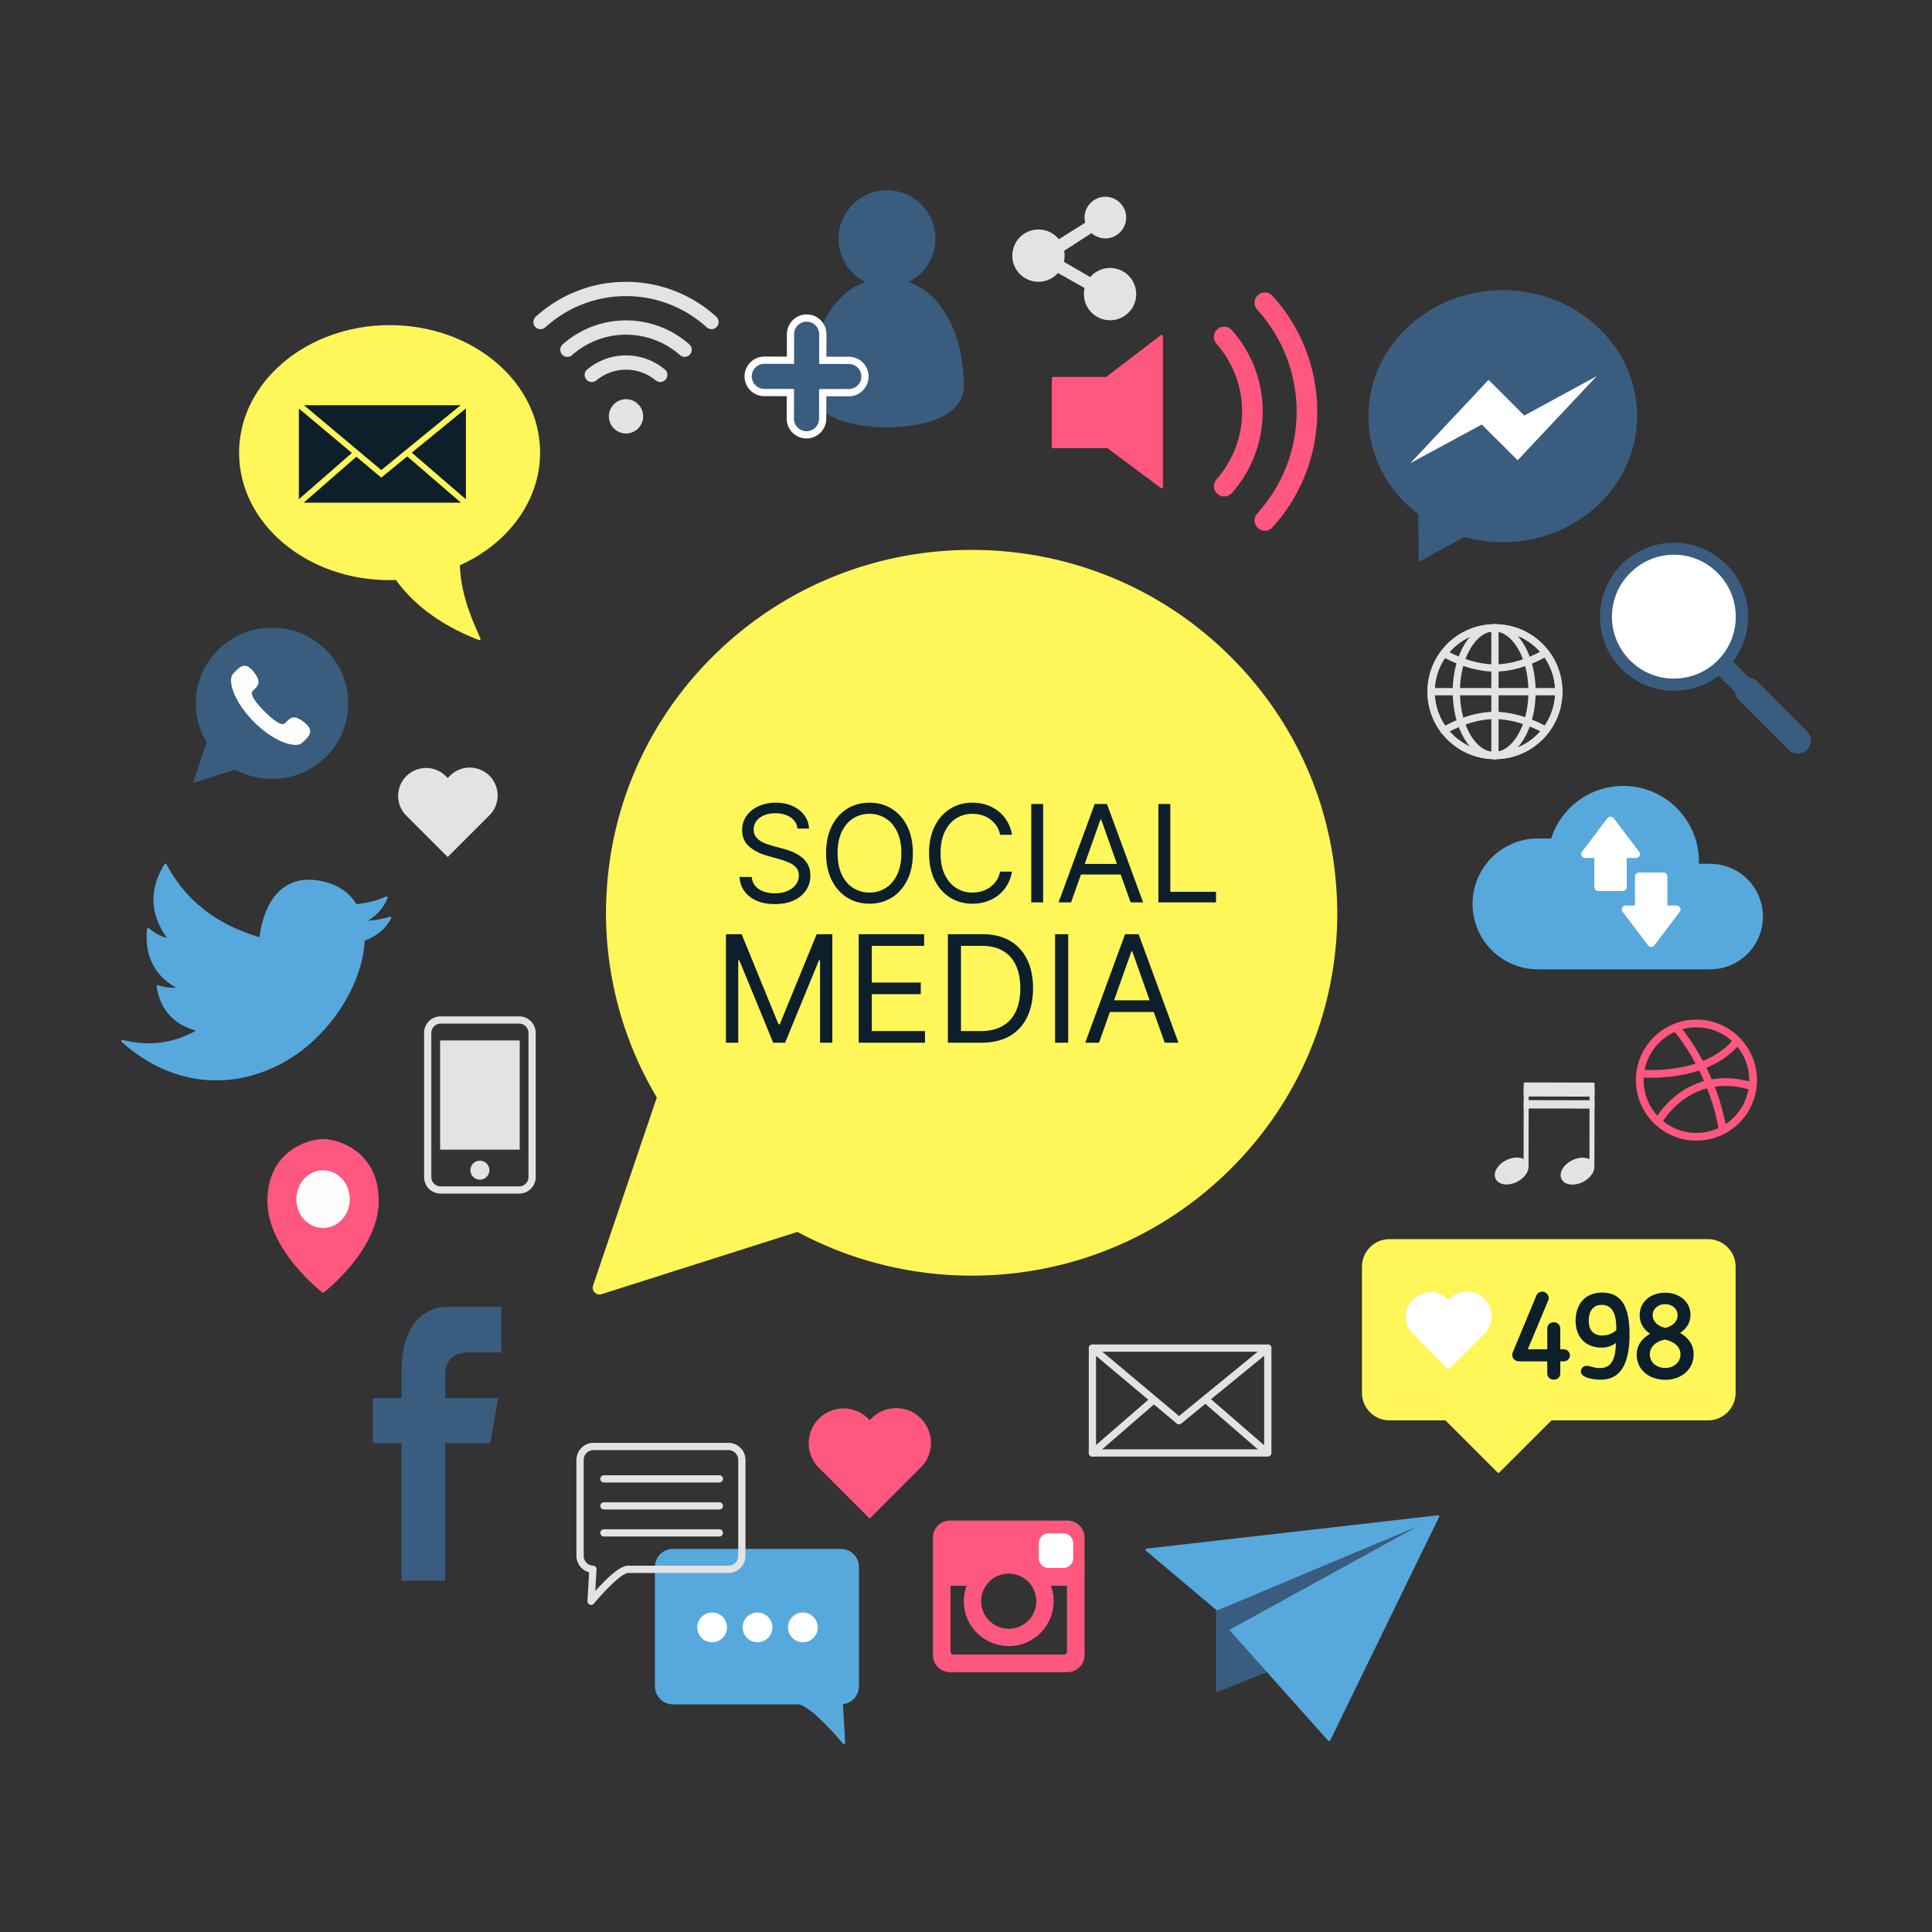 <svg xmlns="http://www.w3.org/2000/svg" xmlns:xlink="http://www.w3.org/1999/xlink" width="800" height="800" fill="none" xmlns:v="https://vecta.io/nano"><rect width="100%" height="100%" fill="#333333" stroke="none"/><style><![CDATA[.B{stroke-miterlimit:10}.C{stroke-linejoin:round}.D{fill:#3a5c7f}.E{fill:#ff577e}.F{fill:#fff}.G{stroke:#e3e3e3}.H{stroke:#ff577e}.I{stroke:#fff}.J{fill:#57a8dd}.K{stroke:#57a8dd}.L{stroke-width:3}.M{stroke-linecap:round}.N{fill:#e3e3e3}.O{fill:#fff65a}.P{stroke:#fff65a}.Q{fill:#0d1f2b}]]></style><g class="B C"><path d="M553.183 375.375l-.038-1.22c-.991-39.204-17.115-75.903-45.404-103.336-28.338-27.481-65.771-42.616-105.404-42.616-39.149 0-76.255 14.812-104.482 41.707-28.145 26.817-44.574 62.848-46.263 101.455-.079 1.802-.168 4.181-.168 6.6 0 26.952 7.291 53.344 21.096 76.402l-26.472 78.092a2.32 2.32 0 0 0 .54 2.366c.442.451 1.041.694 1.654.694a2.32 2.32 0 0 0 .701-.109l81.328-25.843c22.003 11.878 46.9 18.153 72.067 18.153 40.307 0 78.201-15.574 106.701-43.854s44.203-65.894 44.203-105.9c0-.883-.03-1.751-.059-2.591z" class="O P"/><path d="M278.654 641.859h69.534c3.847 0 6.965 3.118 6.965 6.965v49.451c0 3.729-2.938 6.747-6.621 6.93l.933 16.518s-13.604-16.484-19.049-16.484h-51.762c-3.847 0-6.965-3.118-6.965-6.965v-49.451c0-3.845 3.118-6.964 6.965-6.964z" class="J K"/><g class="G L"><g class="M"><path d="M619.022 260.723v52.195"/><path d="M645.512 286.407H592.531"/></g><use xlink:href="#B"/><use xlink:href="#B"/><path d="M634.39 286.412c0 14.602-7.021 26.439-15.681 26.439s-15.681-11.837-15.681-26.439 7.021-26.439 15.681-26.439 15.681 11.837 15.681 26.439z"/><path d="M597.886 270.528s10.041 6.078 21.135 6.078 20.969-6.296 20.969-6.296m0 32.016s-10.041-6.078-21.135-6.078-20.969 6.295-20.969 6.295" class="M"/></g><path d="M380.909 587.651a13.91 13.91 0 0 0-19.669 0l-1.124 1.124-1.124-1.124a13.91 13.91 0 0 0-19.67 19.67l1.124 1.124 19.67 19.67 19.669-19.67 1.124-1.124a13.91 13.91 0 0 0 0-19.67z" class="E H"/></g><path d="M202.675 321.229a11.57 11.57 0 0 0-16.359 0l-.935.935-.935-.935a11.57 11.57 0 0 0-16.359 16.359l.935.935 16.359 16.359 16.359-16.359.935-.935a11.57 11.57 0 0 0 0-16.359z" class="N"/><g class="B C"><path d="M223.14 187.187c-.111-28.883-27.879-52.19-62.022-52.059s-61.73 23.652-61.619 52.535 27.879 52.19 62.022 52.059c.9-.004 1.792-.032 2.682-.068 5.904 8.334 16.226 17.935 34.256 24.905-1.533-3.791-8.274-16.768-8.544-30.803 19.806-8.782 33.303-26.356 33.225-46.569z" class="O P"/><path d="M636.854 347.691h5.816c3.882-12.596 15.61-21.751 29.48-21.751 17.036 0 30.847 13.81 30.847 30.847 0 .467-.049.922-.07 1.384h5.211a21.36 21.36 0 0 1 21.356 21.355 21.36 21.36 0 0 1-21.356 21.355h-71.284c-14.688 0-26.596-11.907-26.596-26.595s11.907-26.595 26.596-26.595z" class="J K"/></g><path d="M330.214 343.109c-.238-2.014-1.206-3.578-2.902-4.692s-3.777-1.67-6.243-1.67c-1.802 0-3.379.292-4.731.875-1.339.583-2.386 1.385-3.141 2.406-.742 1.02-1.114 2.18-1.114 3.479 0 1.086.259 2.021.776 2.803a6.87 6.87 0 0 0 2.028 1.928 14.53 14.53 0 0 0 2.584 1.253l2.485.775 4.135 1.113c1.06.279 2.24.663 3.539 1.153 1.312.491 2.564 1.16 3.757 2.008 1.206.835 2.2 1.909 2.982 3.221s1.173 2.922 1.173 4.831c0 2.2-.576 4.188-1.729 5.964-1.14 1.776-2.81 3.187-5.01 4.234-2.187 1.047-4.844 1.571-7.972 1.571-2.916 0-5.441-.471-7.575-1.412-2.12-.941-3.79-2.253-5.009-3.936-1.207-1.683-1.889-3.638-2.048-5.865h5.089c.133 1.538.65 2.81 1.551 3.817.914.994 2.067 1.737 3.459 2.227 1.405.477 2.916.716 4.533.716 1.882 0 3.572-.305 5.069-.915 1.498-.623 2.684-1.484 3.559-2.584.875-1.113 1.312-2.412 1.312-3.897 0-1.352-.378-2.452-1.133-3.3s-1.75-1.537-2.982-2.067a31.41 31.41 0 0 0-3.996-1.392l-5.01-1.431c-3.181-.915-5.699-2.22-7.555-3.917s-2.783-3.916-2.783-6.66c0-2.279.616-4.267 1.849-5.964 1.246-1.71 2.916-3.035 5.01-3.976 2.107-.954 4.46-1.431 7.057-1.431 2.625 0 4.957.47 6.998 1.411 2.041.928 3.658 2.2 4.851 3.817 1.206 1.617 1.842 3.453 1.909 5.507h-4.772zm47.788 10.179c0 4.294-.776 8.005-2.326 11.133s-3.678 5.54-6.382 7.236-5.792 2.545-9.264 2.545-6.561-.848-9.264-2.545-4.831-4.108-6.382-7.236-2.326-6.839-2.326-11.133.775-8.005 2.326-11.133 3.678-5.54 6.382-7.237 5.791-2.544 9.264-2.544 6.56.848 9.264 2.544 4.831 4.109 6.382 7.237 2.326 6.839 2.326 11.133zm-4.772 0c0-3.526-.589-6.501-1.769-8.926-1.166-2.426-2.75-4.261-4.751-5.507-1.988-1.246-4.215-1.869-6.68-1.869s-4.699.623-6.7 1.869c-1.988 1.246-3.572 3.081-4.751 5.507-1.167 2.425-1.75 5.4-1.75 8.926s.583 6.501 1.75 8.926c1.179 2.425 2.763 4.261 4.751 5.507 2.001 1.246 4.235 1.869 6.7 1.869s4.692-.623 6.68-1.869c2.001-1.246 3.585-3.082 4.751-5.507 1.18-2.425 1.769-5.401 1.769-8.926zm45.825-7.634h-4.931c-.291-1.418-.802-2.664-1.531-3.738a10.17 10.17 0 0 0-2.624-2.703c-1.02-.743-2.153-1.299-3.399-1.67s-2.545-.557-3.897-.557c-2.465 0-4.698.623-6.7 1.869-1.988 1.246-3.571 3.081-4.751 5.507-1.166 2.425-1.749 5.4-1.749 8.926s.583 6.501 1.749 8.926c1.18 2.425 2.763 4.261 4.751 5.507 2.002 1.246 4.235 1.869 6.7 1.869 1.352 0 2.651-.186 3.897-.557s2.379-.921 3.399-1.65a10.45 10.45 0 0 0 2.624-2.724c.729-1.086 1.24-2.332 1.531-3.737h4.931c-.372 2.081-1.047 3.943-2.028 5.586s-2.2 3.042-3.658 4.195c-1.458 1.14-3.095 2.008-4.911 2.604-1.802.597-3.731.895-5.785.895-3.472 0-6.56-.848-9.264-2.545s-4.831-4.108-6.382-7.236-2.326-6.839-2.326-11.133.776-8.005 2.326-11.133 3.678-5.54 6.382-7.237 5.792-2.544 9.264-2.544c2.054 0 3.983.298 5.785.894 1.816.597 3.453 1.471 4.911 2.625 1.458 1.139 2.677 2.531 3.658 4.174.981 1.631 1.656 3.493 2.028 5.587zm12.897-12.724v40.715h-4.93V332.93h4.93zm11.555 40.715h-5.169l14.95-40.715h5.09l14.95 40.715h-5.169l-12.167-34.273h-.318l-12.167 34.273zm1.909-15.904h20.834v4.374h-20.834v-4.374zm34.254 15.904V332.93h4.93v36.342h18.926v4.373H479.67zM300.603 386.84h6.494l15.268 37.293h.526l15.268-37.293h6.494v44.927h-5.09v-34.134h-.439l-14.039 34.134h-4.914l-14.04-34.134h-.438v34.134h-5.09V386.84zm54.958 44.927V386.84h27.114v4.826h-21.674v15.18h20.27v4.827h-20.27v15.268h22.025v4.826h-27.465zm50.784 0h-13.864V386.84h14.478c4.358 0 8.087.899 11.188 2.698 3.1 1.784 5.477 4.351 7.129 7.7 1.653 3.335 2.479 7.327 2.479 11.978 0 4.68-.833 8.709-2.501 12.087-1.667 3.364-4.095 5.952-7.283 7.766-3.188 1.798-7.063 2.698-11.626 2.698zm-8.424-4.826h8.073c3.714 0 6.793-.717 9.235-2.15s4.263-3.473 5.462-6.121 1.799-5.798 1.799-9.454c0-3.627-.592-6.75-1.777-9.367-1.184-2.633-2.954-4.651-5.308-6.055-2.355-1.419-5.287-2.128-8.797-2.128h-8.687v35.275zm44.4-40.101v44.927h-5.44V386.84h5.44zm12.751 44.927h-5.703l16.496-44.927h5.616l16.497 44.927h-5.704l-13.425-37.819h-.351l-13.426 37.819zm2.106-17.55h22.99v4.826h-22.99v-4.826z" class="Q"/><g fill-rule="evenodd"><path d="M154.375 578.899h11.862v-10.973c0-28.142 18.966-26.807 18.966-26.807h22.425v18.877H194.04c-8.898 0-9.712 6.398-9.712 10.155v8.749h21.946l-3.262 18.684h-18.684v56.942h-18.091v-56.942h-11.862v-18.685z" class="D"/><path d="M68.509 358.128c7.58 14.362 20.065 25.048 39.396 30.603 0 0 1.705-27.098 23.639-23.673 7.653 1.195 12.8 4.788 15.787 9.835 4.215-.309 8.447-1.336 12.699-3.202-1.82 4.577-5.173 7.83-9.612 10.148 3.631-.034 7.337-.601 11.126-1.773-2.379 4.441-6.197 7.325-11.022 9.117-.496 14.375-9.539 31.981-23.926 43.884-18.656 15.434-48.977 21.906-75.887-1.976 10.822 2.746 21.436 1.62 31.779-4.496-10.172-2.384-15.617-8.646-17.132-18.13 3.192.996 6.241 1.361 9.063.73-10.597-5.379-13.953-13.966-13.074-24.43 2.561 2.165 5.396 3.804 8.862 4.229-7.853-10.31-7.959-20.597-1.698-30.866z" class="B C J K"/><g class="E"><path d="M702.454 422.194a24.98 24.98 0 0 1 17.721 7.34c4.535 4.535 7.341 10.801 7.341 17.721s-2.805 13.186-7.341 17.721-10.801 7.341-17.721 7.341-13.186-2.805-17.721-7.341-7.341-10.801-7.341-17.721 2.805-13.186 7.341-17.721a24.98 24.98 0 0 1 17.721-7.34zm15.456 9.605c-3.956-3.956-9.42-6.402-15.457-6.402s-11.501 2.447-15.457 6.402-6.402 9.421-6.402 15.457 2.447 11.501 6.402 15.457 9.421 6.402 15.457 6.402 11.501-2.447 15.457-6.402 6.402-9.42 6.402-15.457-2.446-11.501-6.402-15.457z"/><path d="M695.078 424.344c.044.05 15.459 16.998 19.86 43.425l-3.153.526c-4.248-25.512-19.041-41.776-19.084-41.823l2.377-2.128z"/><path d="M685.161 463.745c.038-.069 12.89-24.033 41.073-15.406l-.926 3.053c-25.679-7.861-37.31 13.829-37.344 13.891l-2.803-1.538zm-5.848-20.863c.075.007 26.029 2.784 38.836-12.876l2.477 2.027c-13.9 16.996-41.547 14.035-41.627 14.027l.314-3.178z"/></g></g><path d="M220.327 487.406a5.35 5.35 0 0 1-5.347 5.347h-32.526a5.35 5.35 0 0 1-5.347-5.347v-59.705a5.35 5.35 0 0 1 5.347-5.347h32.526a5.35 5.35 0 0 1 5.347 5.347v59.705z" class="B C G L"/><path d="M215.203 430.82h-32.971v45.224h32.971V430.82zm-12.559 53.718c0 2.168-1.758 3.926-3.926 3.926a3.93 3.93 0 0 1-3.927-3.926 3.93 3.93 0 0 1 3.927-3.926c2.168 0 3.926 1.758 3.926 3.926z" class="N"/><g class="B C"><g class="G L"><path d="M524.966 558.224h-72.619v43.402h72.619v-43.402z"/><path d="M524.966 558.224l-36.768 30.063-35.851-30.063m0 43.402l25.298-21.911m46.545 21.346l-24.842-21.537" class="M"/></g><path d="M133.773 472.149c-6.273.058-22.537 5.001-22.537 25.122 0 20.164 22.368 37.355 22.537 37.485.17-.13 22.537-17.321 22.537-37.485 0-20.121-16.264-25.064-22.537-25.122z" class="E H"/></g><path d="M144.848 496.529c0 6.602-4.959 11.954-11.076 11.954s-11.075-5.352-11.075-11.954 4.959-11.954 11.075-11.954 11.076 5.352 11.076 11.954z" fill="#fcfcfc"/><path d="M144.196 290.438c-.428-16.94-14.389-30.544-31.564-30.544-16.979 0-30.821 13.292-31.55 29.96-.02.458-.035.918-.035 1.382 0 5.919 1.656 11.457 4.531 16.181l-5.7 16.816 17.487-5.557c4.527 2.483 9.73 3.899 15.268 3.899 17.444 0 31.584-14.03 31.584-31.339-.001-.268-.015-.532-.021-.798z" class="D"/><path d="M126.133 299.226c-4.685-3.765-5.995-1.914-8.12.211-1.484 1.484-5.239-1.616-8.482-4.858s-6.342-6.998-4.859-8.482c2.126-2.125 3.976-3.436.21-8.12s-6.274-1.088-8.334.971c-2.377 2.376-.125 11.232 8.627 19.986s17.609 11.003 19.985 8.628c2.06-2.06 5.658-4.569.973-8.336z" fill="#fcfcfc"/><path d="M157.873 197.772l-10.308-8.644-21.817 19.029h65.128l-22.257-19.173-10.746 8.788zm32.885-29.996h-64.914l32.047 26.873 32.867-26.873zm2.166 38.973v-37.64l-22.415 18.33 22.415 19.31zm-69.181-37.599v37.565l21.957-19.151-21.957-18.414z" class="Q"/><g class="D"><path d="M693.145 284.903c16.306 0 29.525-13.219 29.525-29.525s-13.219-29.525-29.525-29.525-29.525 13.219-29.525 29.525 13.219 29.525 29.525 29.525z"/><path d="M693.145 286.024a30.44 30.44 0 0 1-21.669-8.976c-11.949-11.949-11.949-31.39 0-43.339 5.788-5.788 13.484-8.976 21.669-8.976s15.882 3.188 21.67 8.976a30.44 30.44 0 0 1 0 43.34c-5.788 5.787-13.484 8.975-21.67 8.975zm0-59.051a28.22 28.22 0 0 0-20.086 8.32c-11.075 11.076-11.075 29.096 0 40.171a28.22 28.22 0 0 0 40.172 0c5.365-5.365 8.32-12.498 8.32-20.086a28.22 28.22 0 0 0-28.406-28.405z"/></g><g class="B F I"><path d="M693.145 279.367c13.249 0 23.989-10.74 23.989-23.989s-10.74-23.989-23.989-23.989-23.989 10.74-23.989 23.989 10.74 23.989 23.989 23.989z"/><path d="M693.145 280.488c-6.707 0-13.012-2.612-17.755-7.354a24.94 24.94 0 0 1 0-35.51 24.94 24.94 0 0 1 35.51 0c9.79 9.79 9.79 25.719 0 35.51-4.743 4.742-11.048 7.354-17.755 7.354zm0-47.979a22.72 22.72 0 0 0-16.171 6.698 22.71 22.71 0 0 0 0 32.342 22.72 22.72 0 0 0 16.171 6.698c6.109 0 11.852-2.379 16.171-6.698 8.917-8.917 8.917-23.426 0-32.342-4.319-4.319-10.062-6.698-16.171-6.698z"/></g><g class="D"><path d="M716.051 274.024l-4.271 4.27 15.319 15.319 4.27-4.27-15.318-15.319z"/><path d="M727.106 294.73c-.287 0-.573-.109-.792-.328l-15.319-15.319a1.12 1.12 0 0 1 0-1.584l4.27-4.27a1.12 1.12 0 0 1 1.584 0l15.319 15.319a1.12 1.12 0 0 1 0 1.584l-4.27 4.27a1.12 1.12 0 0 1-.792.328zm-13.735-16.439l13.735 13.735 2.686-2.686-13.735-13.735-2.686 2.686z"/><path d="M740.578 310.444a5.4 5.4 0 0 0 7.633 0 5.4 5.4 0 0 0 0-7.633l-20.606-20.606a5.4 5.4 0 0 0-7.633 0 5.4 5.4 0 0 0 0 7.633l20.606 20.606z"/></g><path d="M678.206 352.841l-10.418-13.743c-.212-.279-.543-.443-.893-.443s-.68.164-.893.443l-10.532 13.891a1.12 1.12 0 0 0 .893 1.797h4.327v12.542a1.12 1.12 0 0 0 1.12 1.12h10.167a1.12 1.12 0 0 0 1.12-1.12v-12.542h4.327c.008.001.016.001.022 0a1.12 1.12 0 0 0 1.12-1.12c.002-.327-.137-.621-.36-.825zm-5.798 24.569l10.418 13.743a1.12 1.12 0 0 0 1.785 0l10.532-13.891a1.12 1.12 0 0 0-.893-1.797h-4.327v-12.542a1.12 1.12 0 0 0-1.12-1.12h-10.167a1.12 1.12 0 0 0-1.12 1.12v12.542h-4.327c-.008-.001-.016-.001-.022 0a1.12 1.12 0 0 0-1.12 1.12 1.11 1.11 0 0 0 .361.825z" class="B F I"/><path d="M266.321 172.397a7.1 7.1 0 0 0-7.098-7.098 7.1 7.1 0 0 0-7.098 7.098 7.1 7.1 0 0 0 7.098 7.097 7.1 7.1 0 0 0 7.098-7.097zm-23.372-15.094c1.09 1.123 2.836 1.168 4.044.173 3.332-2.744 7.587-4.401 12.231-4.401s8.896 1.656 12.228 4.397c1.208.994 2.954.948 4.043-.175 1.18-1.216 1.129-3.207-.172-4.292-4.37-3.642-9.977-5.845-16.098-5.845s-11.732 2.205-16.103 5.85c-1.302 1.086-1.353 3.077-.173 4.293zm-10.112-10.42c1.086 1.12 2.863 1.211 4.032.178 5.963-5.27 13.789-8.476 22.354-8.476s16.385 3.204 22.348 8.47c1.169 1.033 2.946.941 4.032-.179 1.18-1.216 1.101-3.178-.171-4.297-7-6.162-16.173-9.908-26.21-9.908s-19.216 3.749-26.217 9.915c-1.27 1.119-1.348 3.081-.168 4.297zm-11.131-11.47c1.098 1.132 2.903 1.215 4.07.154 8.844-8.04 20.581-12.952 33.448-12.952s24.595 4.908 33.438 12.943c1.167 1.061 2.972.977 4.07-.156 1.178-1.215 1.085-3.154-.169-4.289-9.886-8.95-22.985-14.413-37.34-14.413s-27.463 5.466-37.35 14.423c-1.254 1.137-1.346 3.076-.167 4.29z" class="N"/><path d="M504.266 136.819c-1.426 1.384-1.543 3.647-.227 5.135 6.711 7.594 10.794 17.56 10.794 28.468s-4.08 20.867-10.786 28.461c-1.315 1.489-1.198 3.752.228 5.135 1.549 1.503 4.047 1.403 5.473-.217 7.847-8.914 12.617-20.597 12.617-33.379s-4.774-24.472-12.627-33.388c-1.425-1.619-3.923-1.718-5.472-.215zm16.848-14.174c-1.442 1.398-1.548 3.697-.197 5.183 10.24 11.263 16.495 26.211 16.495 42.596 0 16.38-6.25 31.322-16.483 42.585-1.351 1.486-1.244 3.785.198 5.183 1.547 1.5 4.016 1.382 5.462-.215 11.398-12.59 18.355-29.272 18.355-47.553 0-18.287-6.962-34.975-18.368-47.565-1.447-1.598-3.916-1.715-5.462-.214z" class="B C E H"/><g class="N"><path d="M437.66 113.51a10.83 10.83 0 0 0 0-15.31 10.83 10.83 0 0 0-15.31 0 10.83 10.83 0 0 0 0 15.31 10.83 10.83 0 0 0 15.31 0zm32.525 10.773a10.83 10.83 0 0 0-8.035-13.032 10.83 10.83 0 0 0-13.032 8.035 10.83 10.83 0 0 0 8.035 13.032 10.83 10.83 0 0 0 13.032-8.035zm-12.478-25.569a8.62 8.62 0 0 0 8.617-8.617 8.62 8.62 0 0 0-8.617-8.617 8.62 8.62 0 0 0-8.617 8.617 8.62 8.62 0 0 0 8.617 8.617z"/><path d="M458.175 92.54l-22.941 14.784-2.358-4.716.149-.149 18.947-11.895 6.203 1.976zm.057 31.882l-23.769-13.411 3.074-4.283.201.062 19.353 11.223 1.141 6.409z"/><g class="B C G"><path d="M631.443 451.175l-.074 32.015 1.065.003.074-32.015-1.065-.003z"/><path d="M632.081 481.82c1.115 2.234-.734 5.419-4.13 7.114s-7.052 1.257-8.167-.978.734-5.42 4.129-7.114 7.053-1.256 8.168.978zm26.628-30.589l-.07 32.015 1.065.002.07-32.015-1.065-.002z"/><path d="M659.352 481.879c1.115 2.234-.734 5.419-4.13 7.114s-7.052 1.257-8.167-.978.734-5.42 4.13-7.114 7.052-1.256 8.167.978zm-27.905-33.158l-.01 4.81 28.335.063.01-4.81-28.335-.063zm-.012 7.321l-.006 2.453 28.335.062.006-2.453-28.335-.062z"/></g></g><path d="M504.01 661.93v38.181l31.117-12.447 60.299-59.71-91.416 33.976z" stroke="#3a5c7f" class="B C D"/><g class="J K B C"><path d="M595.426 627.954l-45.077 92.509-40.536-45.414 85.613-47.095z"/><path d="M504.01 666.303l-29.182-24.557 120.598-13.792-91.416 38.349z"/></g><g class="G L B C"><path d="M301.599 598.952h-55.815a5.59 5.59 0 0 0-5.591 5.591v39.695c0 2.993 2.358 5.416 5.315 5.563l-.749 13.259s10.92-13.232 15.291-13.232h41.549a5.59 5.59 0 0 0 5.591-5.591v-39.695a5.59 5.59 0 0 0-5.591-5.59z"/><path d="M250.07 612.37h47.802m-47.802 11.182h47.802m-47.802 11.181h47.802" class="M"/></g><path d="M622.251 120.145c-30.728 0-55.637 23.366-55.637 52.19 0 16.4 8.071 31.025 20.682 40.593l.121 19.775 18.888-10.365c5.052 1.416 10.402 2.187 15.945 2.187 30.727 0 55.637-23.366 55.637-52.19s-24.908-52.19-55.636-52.19z" class="D"/><path d="M586.5 189.86l29.895-31.861 14.685 14.685 27.578-14.991-30.244 32.167-14.773-14.685L586.5 189.86z" class="B F I"/><g class="D"><path d="M376.33 116.739c6.533-3.31 11.02-10.071 11.02-17.896 0-11.083-8.985-20.068-20.069-20.068s-20.068 8.985-20.068 20.068c0 7.824 4.488 14.586 11.02 17.896-14.853 5.348-22.782 23.711-22.782 42.87 0 16.615 26.696 17.362 31.549 17.362h.56c4.854 0 31.549-.747 31.549-17.362.002-19.159-7.926-37.522-22.779-42.87z"/><path d="M333.943 180.057c-3.69-.007-6.686-3.016-6.679-6.706l.021-10.797-10.797-.021a6.7 6.7 0 0 1-6.679-6.705c.007-3.683 3.009-6.679 6.692-6.679l10.811.021.021-10.797c.007-3.683 3.009-6.679 6.691-6.679 1.801.003 3.481.703 4.742 1.969s1.954 2.948 1.951 4.736l-.021 10.797 10.797.021c1.788.004 3.467.703 4.728 1.97a6.65 6.65 0 0 1 1.951 4.736c-.007 3.683-3.009 6.679-6.692 6.679l-10.811-.021-.022 10.797c-.007 3.683-3.009 6.679-6.692 6.679h-.012z"/></g><path d="M334.024 133.193c2.878.006 5.198 2.335 5.192 5.202l-.024 12.297 12.297.024c2.868.006 5.188 2.335 5.182 5.202s-2.329 5.182-5.192 5.182l-12.307-.024-.024 12.297c-.006 2.864-2.329 5.182-5.192 5.182-2.878-.006-5.198-2.335-5.192-5.202l.024-12.298-12.297-.024c-2.868-.006-5.188-2.335-5.182-5.202s2.329-5.182 5.192-5.182l12.307.024.024-12.298c.005-2.862 2.329-5.18 5.192-5.18zm0-3a8.21 8.21 0 0 0-8.192 8.176l-.018 9.297-9.297-.018a8.21 8.21 0 0 0-8.208 8.176 8.14 8.14 0 0 0 8.176 8.208l9.297.018-.018 9.297c-.004 2.188.844 4.247 2.388 5.798a8.14 8.14 0 0 0 5.788 2.411 8.21 8.21 0 0 0 8.208-8.176l.018-9.298 9.297.018a8.21 8.21 0 0 0 8.208-8.176c.004-2.188-.844-4.247-2.388-5.798a8.14 8.14 0 0 0-5.788-2.411l-9.297-.018.018-9.298c.009-4.517-3.659-8.199-8.176-8.208h-.003l-.013.002z" class="F"/><g class="B C"><path d="M481.039 139.137l-22.817 17.437h-22.19v28.512h22.688l22.319 16.613v-62.562z" class="E H"/><path d="M707.271 513.603H575.36c-6.026 0-10.911 4.885-10.911 10.911v52.219c0 6.026 4.885 10.911 10.911 10.911h23.362l21.745 21.745 21.745-21.745h65.059c6.026 0 10.911-4.885 10.911-10.911v-52.219c0-6.026-4.885-10.911-10.911-10.911z" class="O P"/></g><path d="M646.082 568.744c0 1.446-1.198 2.543-2.693 2.543-1.547 0-2.693-1.097-2.693-2.543v-5.037h-11.721c-1.646 0-2.793-1.296-2.793-2.743 0-.199.15-.997.449-1.546l9.576-23.041c.399-.948 1.397-1.547 2.394-1.547 1.296 0 2.693 1.198 2.693 2.594 0 .249 0 .549-.15.898l-8.529 20.398h8.08v-8.678c0-1.446 1.146-2.543 2.693-2.543 1.446 0 2.693 1.097 2.693 2.543v8.678h1.396c1.447 0 2.594 1.146 2.594 2.493 0 1.397-1.146 2.494-2.594 2.494h-1.396l.001 5.037zm17.009-10.723c-5.784 0-10.673-3.64-10.673-11.171 0-6.283 3.492-11.62 11.023-11.62 8.727 0 11.32 7.082 11.32 17.306 0 12.219-3.79 18.752-11.77 18.752-1.945 0-8.378-.349-8.378-3.441 0-1.146.947-2.294 2.444-2.294 1.296 0 2.992.947 5.336.947 5.386 0 6.583-4.538 6.733-10.423-1.895 1.445-3.99 1.944-6.035 1.944zm6.185-8.179c0-5.187-1.346-9.525-6.035-9.525-3.989 0-5.386 3.192-5.386 6.532 0 4.189 2.145 6.134 5.586 6.134 2.343 0 4.588-.897 5.834-2.244l.001-.897zm20.251 21.495c-6.832 0-11.819-4.339-11.819-10.324 0-4.139 2.393-6.882 5.536-8.728-2.544-1.746-4.29-4.239-4.29-7.68 0-5.785 4.789-9.326 10.524-9.326 5.885 0 10.523 3.74 10.523 9.176 0 3.141-1.546 5.635-4.289 7.481 3.192 1.896 5.585 4.638 5.585 8.878 0 6.034-4.837 10.523-11.77 10.523zm-.149-16.657c-3.492.698-6.235 2.892-6.235 6.134s2.743 5.635 6.384 5.635c3.691 0 6.334-2.494 6.334-5.635.001-3.441-3.142-5.486-6.483-6.134zm.149-14.663c-2.943 0-5.186 1.896-5.186 4.589 0 2.843 2.444 4.688 5.286 5.236 2.793-.649 5.037-2.543 5.037-5.236s-2.294-4.589-5.137-4.589z" class="Q"/><g class="F"><path d="M614.258 538.225a9.68 9.68 0 0 0-13.686 0l-.782.782-.782-.782a9.68 9.68 0 0 0-13.687 13.686l.782.782 13.686 13.686 13.687-13.686.782-.782a9.68 9.68 0 0 0 0-13.686z" class="B I"/><use xlink:href="#C"/><use xlink:href="#C" x="18.79"/><use xlink:href="#C" x="37.58"/></g><g class="B"><path d="M446.651 632.065c-1.19-1.191-2.835-1.93-4.646-1.93H393.38c-1.81 0-3.455.739-4.646 1.93s-1.93 2.835-1.93 4.645v48.625c0 1.81.739 3.455 1.93 4.645s2.835 1.93 4.646 1.93h48.625c1.811 0 3.455-.739 4.646-1.93s1.93-2.835 1.93-4.645V636.71a6.55 6.55 0 0 0-1.93-4.645zm-37.383 22.533c2.156-2.156 5.134-3.49 8.425-3.49s6.269 1.333 8.425 3.49 3.489 5.134 3.489 8.424-1.333 6.269-3.489 8.425-5.135 3.489-8.425 3.489-6.269-1.333-8.425-3.489a11.88 11.88 0 0 1-3.489-8.425c0-3.29 1.334-6.269 3.489-8.424zm33.023 29.219c0 .494-.204.945-.531 1.273a1.8 1.8 0 0 1-1.273.532H394.9a1.8 1.8 0 0 1-1.805-1.805V656.14h7.861c-.873 2.122-1.355 4.446-1.355 6.882 0 4.996 2.025 9.52 5.299 12.793s7.797 5.299 12.793 5.299a18.04 18.04 0 0 0 12.793-5.299c3.274-3.274 5.299-7.797 5.299-12.793 0-2.437-.482-4.76-1.355-6.882h7.861v27.677zm1.589-38.575c0 1.937-1.585 3.522-3.523 3.522h-6.209c-1.938 0-3.523-1.585-3.523-3.522v-6.281c0-1.938 1.585-3.523 3.523-3.523h6.209c1.938 0 3.523 1.585 3.523 3.523v6.281z" class="C E H"/><path d="M440.357 635.439h-6.209c-1.938 0-3.523 1.585-3.523 3.523v6.281c0 1.937 1.585 3.522 3.523 3.522h6.209c1.938 0 3.523-1.585 3.523-3.522v-6.281c0-1.938-1.585-3.523-3.523-3.523z" class="F I"/></g><defs ><path id="B" d="M619.021 312.851c14.602 0 26.439-11.837 26.439-26.439s-11.837-26.439-26.439-26.439-26.439 11.837-26.439 26.439 11.837 26.439 26.439 26.439z"/><path id="C" d="M301.033 673.866c0 3.405-2.76 6.165-6.165 6.165s-6.165-2.76-6.165-6.165 2.76-6.165 6.165-6.165 6.165 2.76 6.165 6.165z"/></defs></svg>